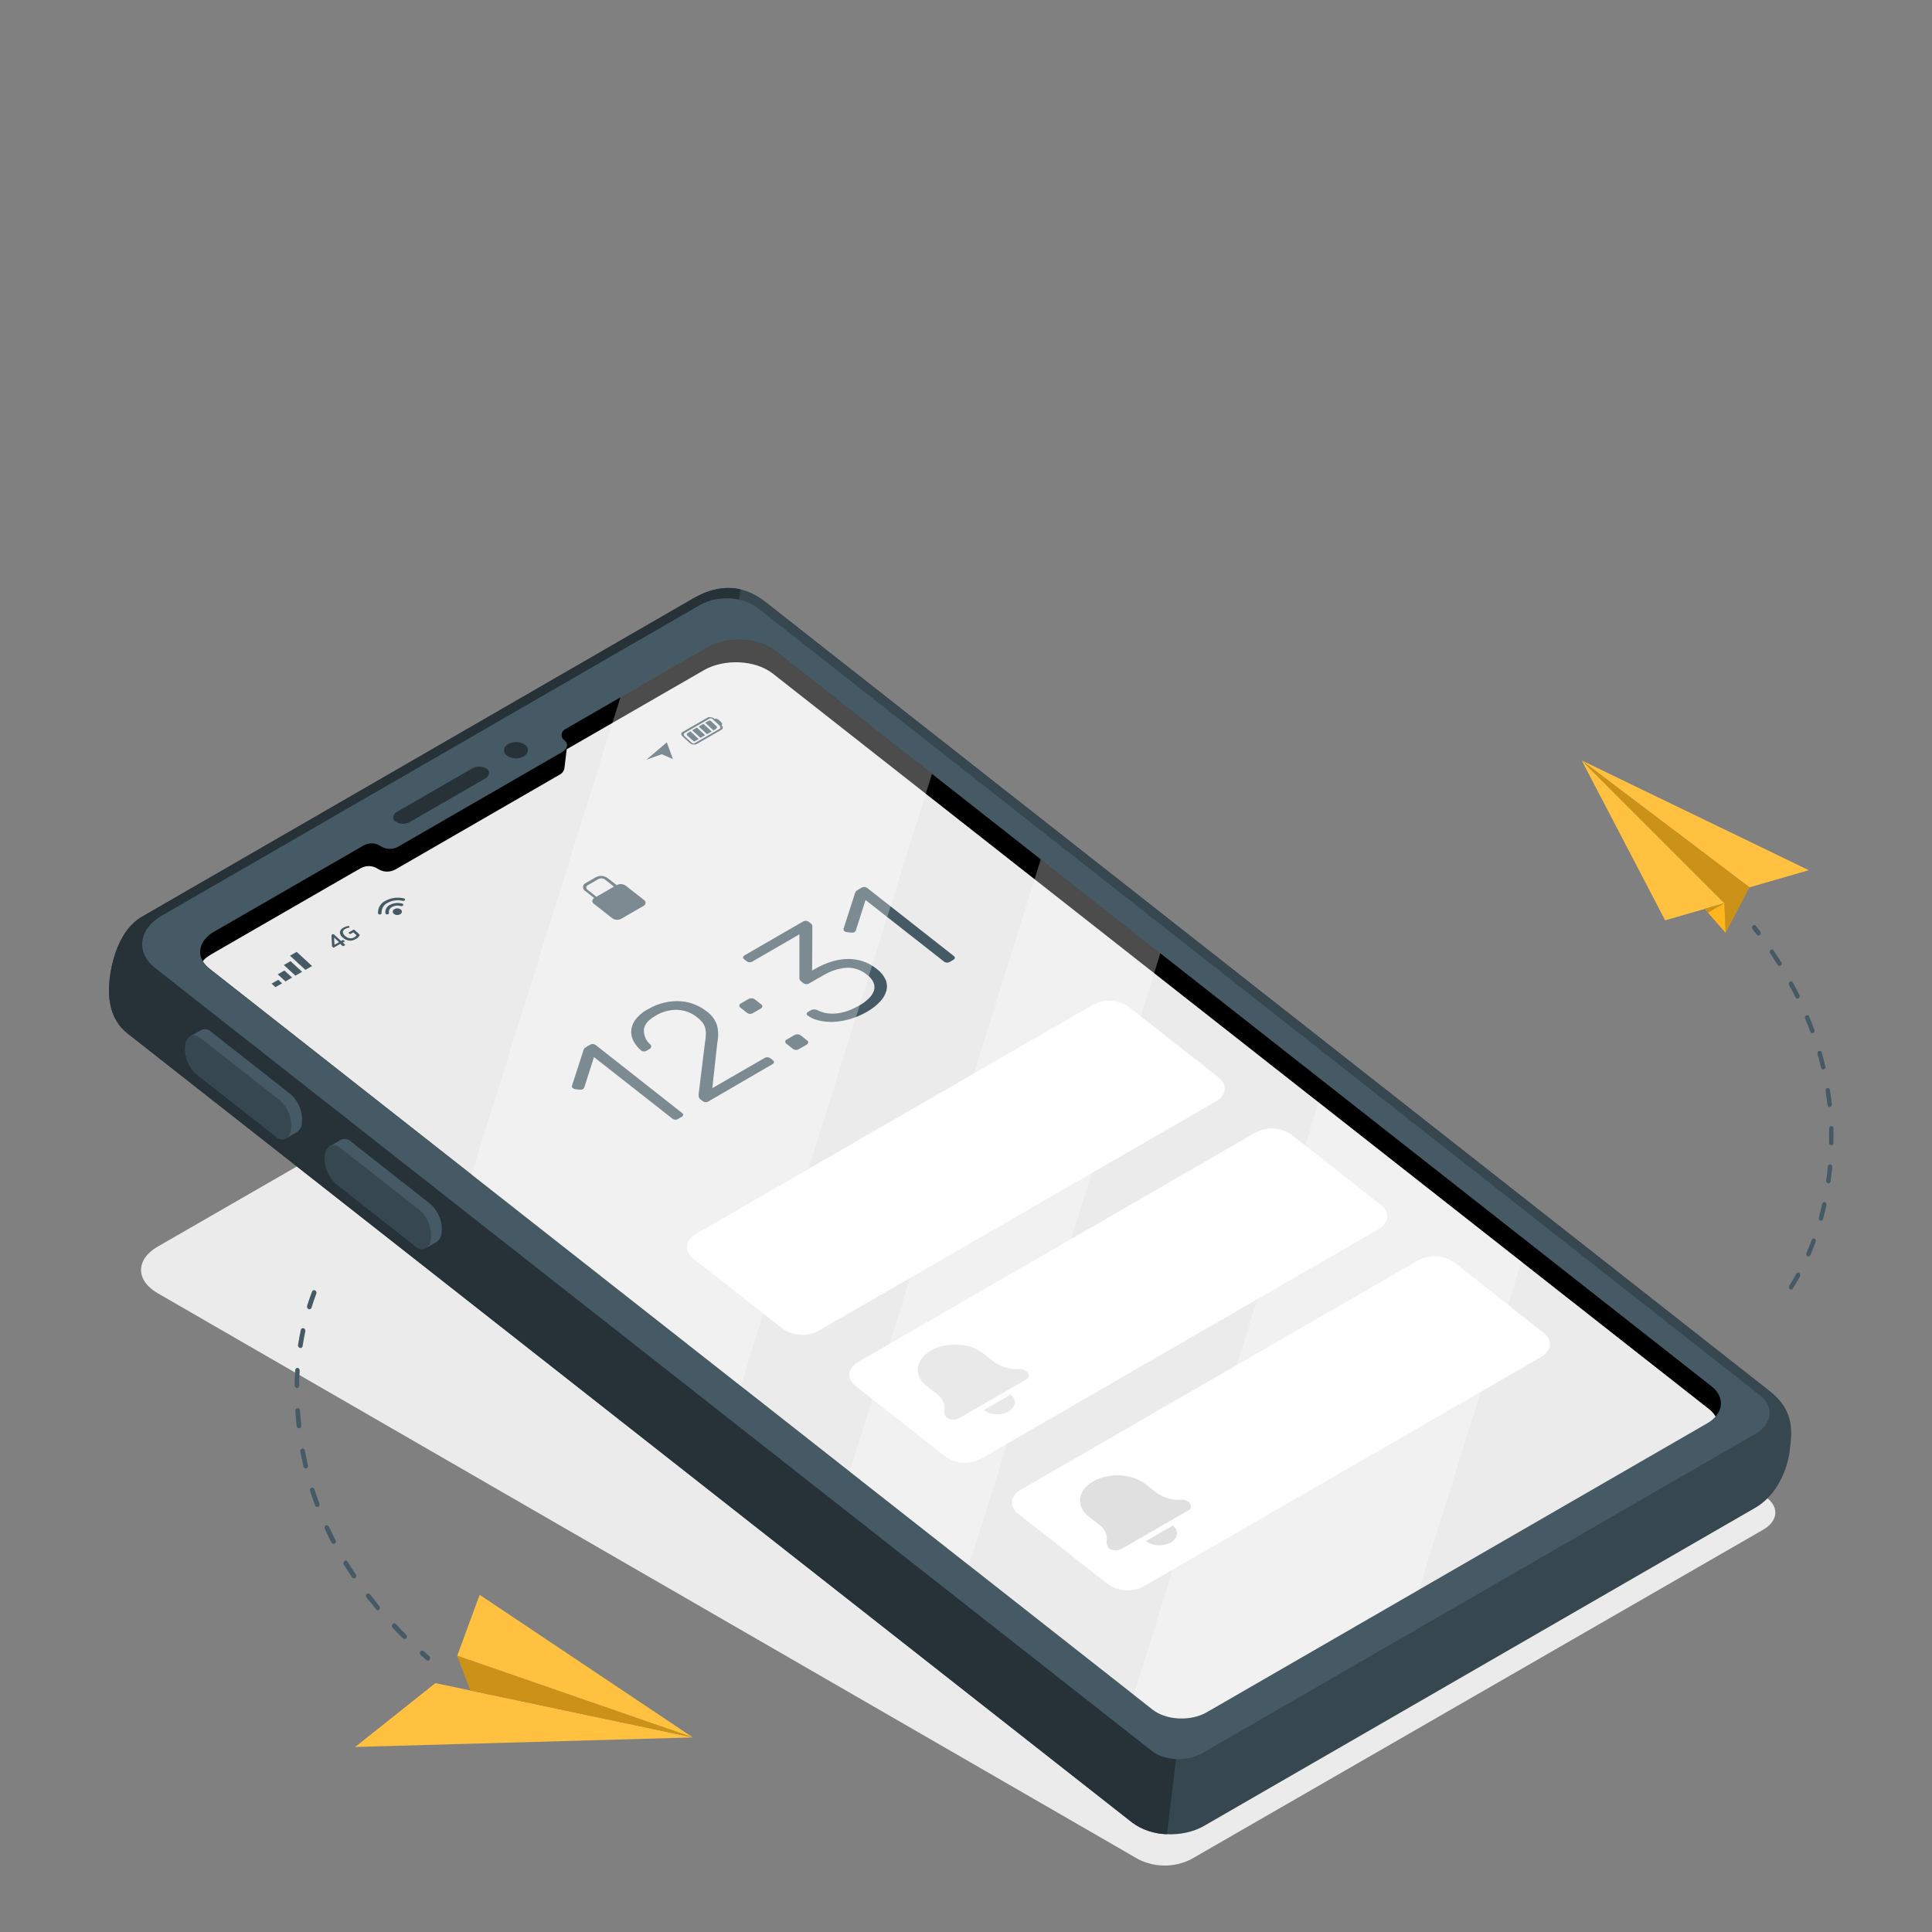 <svg width="299" height="299" viewBox="0 0 299 299" fill="none" xmlns="http://www.w3.org/2000/svg">
<rect x="0" y="0" width="299" height="299" fill="#808080" stroke="none"/>
<path d="M272.855 231.426L119.983 143.185C118.554 142.463 116.976 142.086 115.375 142.086C113.774 142.086 112.196 142.463 110.768 143.185L24.41 192.927C20.972 194.912 20.966 198.159 24.41 200.145L176.189 287.752C177.449 288.387 178.841 288.718 180.252 288.718C181.664 288.718 183.055 288.387 184.316 287.752L272.861 236.748C275.391 235.283 275.391 232.885 272.855 231.426Z" fill="#EBEBEB"/>
<path d="M107.215 268.885L67.383 260.483L54.974 270.362L107.215 268.885Z" fill="#FFB61D"/>
<g opacity="0.15">
<path d="M107.215 268.885L67.383 260.483L54.974 270.362L107.215 268.885Z" fill="white"/>
</g>
<path d="M107.215 268.885L70.761 256.255L74.23 246.819L107.215 268.885Z" fill="#FFB61D"/>
<g opacity="0.15">
<path d="M107.215 268.885L70.761 256.255L74.23 246.819L107.215 268.885Z" fill="white"/>
</g>
<path d="M70.761 256.255L72.789 261.619L107.215 268.885L70.761 256.255Z" fill="#FFB61D"/>
<g opacity="0.2">
<path d="M70.761 256.255L72.789 261.619L107.215 268.885L70.761 256.255Z" fill="black"/>
</g>
<path d="M66.282 256.997C66.368 256.976 66.442 256.925 66.492 256.853C66.55 256.767 66.574 256.662 66.561 256.558C66.548 256.455 66.498 256.36 66.42 256.291L65.559 255.537C65.524 255.504 65.482 255.478 65.436 255.461C65.391 255.445 65.342 255.439 65.293 255.444C65.245 255.448 65.198 255.463 65.156 255.488C65.114 255.512 65.078 255.545 65.05 255.585C64.993 255.671 64.968 255.775 64.98 255.878C64.992 255.981 65.04 256.077 65.116 256.147L65.989 256.913C66.029 256.947 66.076 256.973 66.126 256.987C66.177 257.002 66.23 257.005 66.282 256.997Z" fill="#455A64"/>
<path d="M62.347 253.552C61.803 253.014 61.271 252.464 60.751 251.914C60.684 251.835 60.646 251.736 60.646 251.632C60.646 251.529 60.684 251.43 60.751 251.351C60.783 251.315 60.823 251.287 60.867 251.267C60.912 251.247 60.959 251.237 61.008 251.237C61.056 251.237 61.104 251.247 61.149 251.267C61.193 251.287 61.233 251.315 61.265 251.351C61.779 251.902 62.312 252.44 62.844 252.972C62.919 253.045 62.964 253.144 62.972 253.248C62.98 253.353 62.949 253.457 62.886 253.54C62.854 253.577 62.814 253.606 62.77 253.627C62.725 253.647 62.677 253.657 62.629 253.657C62.58 253.657 62.532 253.647 62.487 253.627C62.443 253.606 62.403 253.577 62.371 253.54L62.347 253.552ZM58.203 249.049C57.707 248.451 57.223 247.853 56.75 247.255C56.682 247.178 56.644 247.078 56.644 246.974C56.644 246.871 56.682 246.771 56.75 246.693C56.786 246.66 56.829 246.635 56.875 246.62C56.922 246.605 56.971 246.6 57.019 246.605C57.068 246.61 57.115 246.625 57.157 246.65C57.199 246.674 57.236 246.707 57.264 246.747C57.731 247.345 58.203 247.943 58.694 248.541C58.761 248.62 58.799 248.721 58.799 248.825C58.799 248.929 58.761 249.03 58.694 249.109C58.647 249.156 58.586 249.187 58.52 249.199C58.458 249.204 58.396 249.193 58.34 249.165C58.284 249.138 58.237 249.095 58.203 249.043V249.049ZM54.484 244.11C54.047 243.458 53.623 242.8 53.216 242.142C53.16 242.055 53.139 241.95 53.157 241.848C53.174 241.747 53.23 241.655 53.312 241.592C53.352 241.564 53.397 241.545 53.445 241.536C53.493 241.527 53.542 241.528 53.59 241.54C53.637 241.551 53.681 241.572 53.72 241.602C53.759 241.631 53.791 241.669 53.814 241.712C54.209 242.363 54.627 243.009 55.058 243.649C55.117 243.734 55.142 243.838 55.129 243.941C55.116 244.044 55.065 244.138 54.986 244.205C54.947 244.24 54.9 244.263 54.849 244.271C54.778 244.284 54.705 244.274 54.64 244.244C54.575 244.214 54.52 244.165 54.484 244.104V244.11ZM51.296 238.728C50.938 238.028 50.585 237.316 50.262 236.611C50.217 236.519 50.209 236.415 50.237 236.317C50.266 236.22 50.33 236.137 50.417 236.084C50.462 236.063 50.51 236.051 50.56 236.049C50.609 236.047 50.658 236.055 50.704 236.073C50.75 236.091 50.792 236.118 50.827 236.153C50.862 236.188 50.89 236.23 50.908 236.276C51.225 236.964 51.566 237.663 51.924 238.357C51.974 238.447 51.989 238.552 51.964 238.652C51.94 238.752 51.879 238.839 51.793 238.895L51.685 238.937C51.607 238.949 51.527 238.935 51.458 238.899C51.388 238.862 51.331 238.804 51.296 238.734V238.728ZM48.755 232.975C48.486 232.245 48.229 231.486 47.989 230.738C47.954 230.642 47.957 230.536 47.998 230.442C48.04 230.349 48.116 230.275 48.211 230.236C48.307 230.21 48.409 230.224 48.495 230.273C48.581 230.322 48.645 230.403 48.671 230.499C48.904 231.241 49.162 231.982 49.425 232.7C49.464 232.794 49.465 232.901 49.428 232.996C49.392 233.092 49.32 233.17 49.227 233.214H49.168C49.083 233.227 48.996 233.211 48.921 233.169C48.846 233.127 48.788 233.06 48.755 232.981V232.975ZM46.961 226.923C46.823 226.325 46.692 225.727 46.572 225.129L46.477 224.627C46.453 224.528 46.469 224.425 46.522 224.339C46.575 224.252 46.66 224.19 46.758 224.166C46.858 224.154 46.959 224.182 47.04 224.243C47.12 224.305 47.173 224.395 47.188 224.495L47.278 224.992C47.398 225.59 47.523 226.188 47.661 226.786C47.688 226.882 47.677 226.986 47.629 227.075C47.581 227.163 47.5 227.229 47.404 227.258C47.351 227.269 47.297 227.269 47.245 227.259C47.193 227.248 47.144 227.226 47.101 227.195C47.057 227.164 47.021 227.125 46.994 227.079C46.967 227.033 46.949 226.982 46.943 226.929L46.961 226.923ZM46.309 221.057C46.208 221.059 46.111 221.022 46.036 220.954C45.962 220.886 45.916 220.792 45.908 220.692C45.825 219.909 45.753 219.113 45.705 218.33C45.699 218.281 45.703 218.231 45.717 218.183C45.731 218.136 45.754 218.091 45.785 218.053C45.817 218.014 45.855 217.983 45.899 217.959C45.943 217.936 45.991 217.922 46.04 217.917C46.143 217.919 46.241 217.96 46.313 218.033C46.386 218.105 46.427 218.203 46.429 218.306C46.477 219.077 46.542 219.861 46.626 220.626C46.641 220.719 46.62 220.815 46.568 220.893C46.516 220.972 46.437 221.028 46.345 221.051L46.309 221.057ZM45.956 214.808C45.855 214.796 45.763 214.746 45.697 214.668C45.632 214.59 45.598 214.491 45.603 214.389C45.603 213.606 45.639 212.81 45.693 212.027C45.699 211.937 45.739 211.853 45.804 211.791C45.87 211.729 45.956 211.693 46.046 211.692C46.147 211.711 46.237 211.767 46.299 211.849C46.361 211.93 46.39 212.032 46.381 212.135C46.327 212.9 46.297 213.677 46.291 214.449C46.293 214.534 46.266 214.618 46.214 214.685C46.161 214.753 46.087 214.8 46.004 214.82L45.956 214.808ZM46.417 208.606C46.318 208.578 46.233 208.514 46.179 208.427C46.124 208.34 46.105 208.235 46.124 208.134C46.243 207.368 46.387 206.591 46.548 205.832C46.556 205.784 46.573 205.738 46.6 205.697C46.626 205.657 46.661 205.622 46.701 205.596C46.742 205.569 46.788 205.551 46.835 205.544C46.883 205.536 46.932 205.538 46.979 205.551C47.077 205.585 47.159 205.653 47.209 205.744C47.26 205.834 47.276 205.94 47.254 206.041C47.093 206.788 46.955 207.548 46.835 208.301C46.833 208.351 46.819 208.399 46.795 208.443C46.771 208.486 46.738 208.524 46.698 208.553C46.658 208.582 46.612 208.602 46.563 208.611C46.515 208.62 46.465 208.619 46.417 208.606ZM47.756 202.596C47.662 202.553 47.587 202.477 47.545 202.382C47.504 202.288 47.498 202.181 47.529 202.082C47.762 201.347 48.013 200.611 48.282 199.899C48.297 199.853 48.322 199.81 48.355 199.774C48.388 199.738 48.428 199.71 48.472 199.69C48.517 199.671 48.566 199.662 48.614 199.663C48.663 199.664 48.711 199.675 48.755 199.696C48.846 199.747 48.916 199.828 48.952 199.926C48.988 200.023 48.988 200.131 48.952 200.228C48.689 200.928 48.438 201.646 48.217 202.369C48.198 202.431 48.163 202.487 48.116 202.531C48.069 202.575 48.011 202.606 47.948 202.62C47.878 202.639 47.804 202.633 47.738 202.602L47.756 202.596Z" fill="#455A64"/>
<path d="M266.869 139.777L244.797 117.692L257.702 142.432L266.869 139.777Z" fill="#FFB61D"/>
<path opacity="0.15" d="M266.869 139.777L244.797 117.692L257.702 142.432L266.869 139.777Z" fill="white"/>
<path d="M244.797 117.692L270.751 137.325L279.918 134.67L244.797 117.692Z" fill="#FFB61D"/>
<path opacity="0.15" d="M244.797 117.692L270.751 137.325L279.918 134.67L244.797 117.692Z" fill="white"/>
<path d="M270.751 137.325L267.049 144.357L266.869 139.777L244.797 117.692L270.751 137.325Z" fill="#FFB61D"/>
<path opacity="0.2" d="M270.751 137.325L267.049 144.357L266.869 139.777L244.797 117.692L270.751 137.325Z" fill="black"/>
<path d="M267.049 144.357L263.814 140.662L266.869 139.776L267.049 144.357Z" fill="#FFB61D"/>
<path opacity="0.2" d="M266.869 139.776L263.814 140.662L264.328 141.254L266.869 139.776Z" fill="black"/>
<path d="M271.492 143.161C271.408 143.162 271.327 143.194 271.265 143.251C271.198 143.322 271.158 143.413 271.151 143.511C271.145 143.608 271.172 143.704 271.229 143.783L271.887 144.644C271.912 144.682 271.946 144.714 271.985 144.738C272.024 144.761 272.068 144.776 272.114 144.781C272.159 144.786 272.205 144.782 272.248 144.767C272.292 144.753 272.332 144.729 272.365 144.698C272.436 144.63 272.48 144.538 272.488 144.44C272.495 144.342 272.467 144.244 272.407 144.166C272.192 143.873 271.97 143.568 271.749 143.293C271.72 143.252 271.681 143.219 271.636 143.196C271.592 143.173 271.542 143.161 271.492 143.161Z" fill="#455A64"/>
<path d="M274.482 147.108C274.889 147.706 275.277 148.304 275.678 148.902C275.729 148.986 275.748 149.085 275.732 149.182C275.715 149.279 275.664 149.366 275.588 149.428C275.552 149.456 275.51 149.475 275.466 149.485C275.421 149.495 275.375 149.495 275.331 149.486C275.286 149.477 275.244 149.459 275.207 149.432C275.17 149.406 275.139 149.372 275.116 149.333C274.739 148.735 274.356 148.137 273.956 147.539C273.902 147.456 273.88 147.357 273.893 147.259C273.906 147.162 273.954 147.072 274.028 147.006C274.085 146.96 274.157 146.934 274.231 146.935C274.284 146.941 274.334 146.96 274.378 146.99C274.421 147.021 274.457 147.061 274.482 147.108ZM277.472 152.053C277.819 152.699 278.154 153.345 278.477 153.997C278.52 154.084 278.53 154.184 278.505 154.277C278.48 154.371 278.421 154.452 278.339 154.505C278.3 154.53 278.256 154.545 278.21 154.551C278.164 154.556 278.118 154.552 278.074 154.537C278.03 154.523 277.99 154.5 277.956 154.468C277.923 154.437 277.896 154.398 277.879 154.356C277.562 153.716 277.233 153.076 276.886 152.448C276.84 152.362 276.827 152.262 276.848 152.167C276.868 152.072 276.922 151.987 277 151.928C277.052 151.891 277.115 151.872 277.179 151.874C277.237 151.874 277.295 151.889 277.346 151.917C277.397 151.945 277.441 151.986 277.472 152.036V152.053ZM279.99 157.328C280.271 158.004 280.54 158.697 280.791 159.379C280.827 159.471 280.827 159.572 280.791 159.664C280.756 159.756 280.688 159.831 280.6 159.875C280.557 159.892 280.511 159.9 280.465 159.899C280.419 159.897 280.374 159.886 280.333 159.867C280.291 159.847 280.254 159.819 280.224 159.785C280.194 159.75 280.171 159.71 280.157 159.666C279.914 158.988 279.651 158.313 279.368 157.639C279.33 157.55 279.326 157.45 279.357 157.359C279.388 157.267 279.451 157.19 279.535 157.142C279.581 157.119 279.633 157.106 279.685 157.107C279.753 157.104 279.82 157.123 279.877 157.159C279.935 157.195 279.98 157.248 280.008 157.31L279.99 157.328ZM281.933 162.889C282.136 163.607 282.322 164.33 282.489 165.042C282.516 165.135 282.506 165.234 282.462 165.32C282.417 165.406 282.341 165.471 282.25 165.502C282.205 165.515 282.157 165.518 282.111 165.51C282.065 165.503 282.02 165.486 281.981 165.461C281.941 165.436 281.908 165.402 281.882 165.363C281.856 165.324 281.839 165.28 281.831 165.233C281.67 164.54 281.485 163.828 281.281 163.116C281.252 163.024 281.258 162.924 281.299 162.837C281.34 162.749 281.413 162.68 281.503 162.644H281.61C281.684 162.642 281.756 162.662 281.817 162.703C281.878 162.744 281.925 162.803 281.951 162.871L281.933 162.889ZM283.207 168.69C283.32 169.425 283.416 170.167 283.5 170.908C283.514 171.003 283.491 171.1 283.435 171.178C283.379 171.256 283.295 171.309 283.201 171.327C283.154 171.331 283.107 171.326 283.063 171.311C283.019 171.297 282.978 171.273 282.942 171.243C282.907 171.212 282.879 171.175 282.858 171.133C282.838 171.09 282.826 171.045 282.824 170.998C282.74 170.275 282.645 169.539 282.531 168.821C282.514 168.727 282.534 168.629 282.586 168.548C282.638 168.467 282.719 168.409 282.812 168.385H282.872C282.955 168.385 283.035 168.413 283.1 168.465C283.164 168.518 283.208 168.591 283.225 168.672L283.207 168.69ZM283.751 174.634C283.751 175.22 283.751 175.806 283.751 176.392V176.876C283.753 176.923 283.746 176.97 283.731 177.014C283.715 177.058 283.69 177.099 283.658 177.133C283.627 177.168 283.588 177.196 283.546 177.215C283.503 177.235 283.457 177.246 283.41 177.247C283.316 177.238 283.229 177.193 283.167 177.122C283.104 177.051 283.072 176.959 283.075 176.864V176.392C283.075 175.794 283.075 175.232 283.075 174.658C283.069 174.563 283.099 174.469 283.161 174.397C283.222 174.324 283.309 174.278 283.404 174.269C283.498 174.268 283.589 174.303 283.658 174.368C283.726 174.433 283.766 174.522 283.769 174.616L283.751 174.634ZM283.255 180.189C283.348 180.207 283.432 180.259 283.488 180.336C283.545 180.412 283.57 180.507 283.56 180.602C283.488 181.343 283.404 182.091 283.302 182.827C283.299 182.873 283.286 182.919 283.264 182.96C283.242 183.002 283.212 183.038 283.176 183.068C283.14 183.098 283.098 183.12 283.053 183.133C283.008 183.146 282.96 183.149 282.914 183.143C282.821 183.122 282.74 183.066 282.687 182.988C282.634 182.909 282.612 182.813 282.627 182.719C282.728 181.989 282.812 181.254 282.884 180.53C282.888 180.441 282.926 180.357 282.989 180.294C283.052 180.231 283.136 180.194 283.225 180.189H283.255ZM282.411 186.044C282.503 186.074 282.579 186.138 282.626 186.222C282.672 186.306 282.686 186.405 282.663 186.498C282.507 187.222 282.328 187.951 282.136 188.663C282.126 188.708 282.107 188.751 282.079 188.788C282.052 188.825 282.018 188.857 281.978 188.881C281.939 188.905 281.895 188.921 281.849 188.927C281.803 188.934 281.757 188.932 281.712 188.92C281.623 188.883 281.55 188.814 281.508 188.727C281.467 188.64 281.458 188.541 281.485 188.448C281.67 187.748 281.843 187.03 281.999 186.319C282.013 186.24 282.054 186.168 282.115 186.115C282.176 186.063 282.253 186.033 282.334 186.032C282.365 186.022 282.398 186.02 282.429 186.026L282.411 186.044ZM280.821 191.695C280.908 191.74 280.975 191.816 281.009 191.907C281.043 191.999 281.042 192.1 281.006 192.191C280.755 192.873 280.474 193.567 280.187 194.236C280.17 194.28 280.145 194.319 280.112 194.352C280.079 194.385 280.04 194.411 279.996 194.427C279.953 194.444 279.907 194.452 279.86 194.45C279.814 194.448 279.768 194.436 279.726 194.416C279.643 194.366 279.582 194.287 279.553 194.194C279.524 194.102 279.531 194.002 279.571 193.913C279.858 193.256 280.127 192.574 280.378 191.904C280.4 191.837 280.442 191.778 280.499 191.735C280.556 191.692 280.624 191.668 280.695 191.665C280.743 191.658 280.792 191.662 280.839 191.677L280.821 191.695ZM278.459 197.011C278.537 197.069 278.591 197.152 278.612 197.247C278.633 197.341 278.619 197.44 278.572 197.525C278.219 198.165 277.849 198.799 277.466 199.409C277.444 199.449 277.413 199.484 277.376 199.511C277.339 199.538 277.297 199.557 277.252 199.566C277.207 199.575 277.161 199.574 277.116 199.564C277.071 199.553 277.03 199.533 276.994 199.505C276.918 199.443 276.867 199.355 276.85 199.258C276.834 199.162 276.853 199.062 276.904 198.979C277.281 198.381 277.645 197.783 277.986 197.137C278.015 197.082 278.057 197.035 278.11 197.002C278.163 196.97 278.223 196.952 278.285 196.951C278.352 196.945 278.419 196.959 278.477 196.993L278.459 197.011Z" fill="#455A64"/>
<path d="M118.458 93.138L273.884 215.28C277.783 218.348 277.334 221.595 276.982 224.513C276.629 227.431 274.996 231.414 271.665 233.339L186.343 282.579C183.012 284.504 178.019 284.265 175.196 282.047L19.734 159.941C16.905 157.722 16.636 154.218 16.995 151.3C17.354 148.382 18.616 143.807 21.953 141.881L107.293 92.606C110.63 90.687 114.523 90.053 118.458 93.138Z" fill="#37474F"/>
<path d="M113.889 96.954L26.133 147.622L182.252 270.212L180.596 283.871C178.658 283.825 176.78 283.189 175.214 282.047L19.734 159.941C16.905 157.722 16.636 154.218 16.995 151.3C17.354 148.382 18.616 143.807 21.953 141.881L107.293 92.606C109.374 91.41 111.886 90.573 114.583 91.213L114.535 91.638L113.889 96.954Z" fill="#263238"/>
<path d="M272.383 215.95L117.208 94.047C114.971 92.289 110.983 92.104 108.346 93.623L25.014 141.726C21.426 143.789 20.984 147.437 24.016 149.817L178.234 270.96C180.207 272.515 183.724 272.682 186.056 271.33L271.647 221.918C274.285 220.393 274.62 217.708 272.383 215.95Z" fill="#455A64"/>
<path d="M66.677 186.385C67.272 186.933 67.733 187.611 68.023 188.366C68.313 189.121 68.426 189.933 68.351 190.738C68.346 191.027 68.271 191.311 68.134 191.566C67.996 191.821 67.8 192.039 67.562 192.203C67.275 192.365 66.193 193.01 65.894 193.178C65.636 193.294 65.349 193.329 65.071 193.278C64.793 193.226 64.538 193.091 64.339 192.891L51.978 183.185C51.384 182.635 50.924 181.956 50.634 181.2C50.344 180.445 50.231 179.632 50.304 178.826C50.314 178.548 50.385 178.276 50.513 178.029C50.64 177.783 50.819 177.566 51.039 177.397C51.338 177.211 52.462 176.559 52.761 176.398C53.019 176.279 53.307 176.242 53.586 176.292C53.865 176.343 54.123 176.478 54.322 176.679L66.677 186.385Z" fill="#455A64"/>
<path d="M65.02 187.347L52.66 177.636C51.548 176.763 50.495 177.295 50.304 178.832C50.231 179.638 50.344 180.451 50.634 181.206C50.924 181.962 51.384 182.641 51.978 183.191L64.339 192.897C65.451 193.77 66.504 193.238 66.695 191.701C66.768 190.895 66.655 190.084 66.365 189.329C66.074 188.574 65.614 187.896 65.02 187.347Z" fill="#37474F"/>
<path d="M45.047 169.401C45.643 169.949 46.105 170.627 46.395 171.382C46.686 172.137 46.797 172.949 46.722 173.755C46.713 174.042 46.637 174.323 46.501 174.576C46.365 174.83 46.173 175.048 45.938 175.214C45.651 175.369 44.569 176.015 44.27 176.183C44.011 176.299 43.724 176.334 43.445 176.283C43.166 176.232 42.909 176.097 42.709 175.896L30.355 166.196C29.759 165.648 29.299 164.97 29.009 164.215C28.718 163.46 28.606 162.648 28.68 161.843C28.689 161.564 28.76 161.291 28.887 161.043C29.014 160.795 29.195 160.578 29.416 160.408C29.709 160.222 30.833 159.57 31.132 159.409C31.389 159.29 31.677 159.253 31.957 159.303C32.236 159.353 32.493 159.488 32.693 159.69L45.047 169.401Z" fill="#455A64"/>
<path d="M43.391 170.358L31.036 160.653C29.924 159.78 28.866 160.312 28.68 161.849C28.606 162.654 28.718 163.466 29.009 164.221C29.299 164.976 29.759 165.654 30.355 166.202L42.709 175.908C43.821 176.781 44.88 176.248 45.065 174.712C45.14 173.906 45.027 173.094 44.737 172.339C44.446 171.584 43.986 170.906 43.391 170.358Z" fill="#37474F"/>
<path d="M120.013 100.739L264.914 214.574C267.049 216.255 266.744 218.814 264.22 220.267L186.803 264.974C184.286 266.439 180.5 266.259 178.354 264.573L32.406 149.924C30.665 148.561 30.534 146.624 31.915 145.14C32.023 145.027 32.125 144.913 32.244 144.806C32.512 144.582 32.798 144.382 33.099 144.208L54.879 131.65L56.302 130.83C56.708 130.608 57.167 130.502 57.629 130.524C58.091 130.546 58.538 130.696 58.921 130.956C59.325 131.215 59.792 131.358 60.272 131.37C60.752 131.382 61.226 131.261 61.642 131.022L87.027 116.371C87.858 115.886 88.008 115.073 87.344 114.577C87.203 114.483 87.088 114.354 87.011 114.203C86.934 114.051 86.897 113.883 86.905 113.713C86.912 113.544 86.963 113.379 87.052 113.235C87.142 113.091 87.267 112.972 87.416 112.89L87.553 112.807L108.866 100.506L109.314 100.243C112.508 98.389 117.316 98.622 120.013 100.739Z" fill="black"/>
<path d="M58.49 134.472C58.108 134.212 57.661 134.063 57.198 134.04C56.736 134.018 56.277 134.124 55.871 134.347L54.448 135.148L32.669 147.706C32.367 147.881 32.081 148.081 31.814 148.304C31.694 148.418 31.592 148.525 31.485 148.639C31.377 148.752 31.425 148.717 31.389 148.758C31.655 149.196 32 149.581 32.406 149.895L178.353 264.573C180.5 266.259 184.286 266.439 186.803 264.974L264.238 220.267C264.717 219.993 265.15 219.644 265.518 219.233C265.254 218.788 264.909 218.396 264.501 218.079L119.6 104.243C116.903 102.126 112.095 101.893 108.902 103.735L108.453 103.998L87.703 115.958C87.703 115.958 87.38 118.613 87.344 118.948C87.302 119.15 87.214 119.339 87.087 119.502C86.961 119.664 86.799 119.796 86.614 119.887L61.211 134.55C60.794 134.788 60.32 134.906 59.84 134.892C59.36 134.879 58.893 134.733 58.49 134.472Z" fill="#EBEBEB"/>
<path d="M53.066 146.408C53.029 146.403 52.993 146.386 52.965 146.36L52.66 146.073L51.691 146.63C51.671 146.647 51.646 146.657 51.619 146.657C51.593 146.657 51.567 146.647 51.548 146.63L51.428 146.51C51.408 146.494 51.392 146.473 51.38 146.45C51.379 146.428 51.379 146.406 51.38 146.384L51.302 144.776C51.298 144.754 51.298 144.732 51.302 144.71C51.316 144.686 51.337 144.667 51.362 144.656L51.494 144.584C51.531 144.572 51.571 144.572 51.607 144.584C51.647 144.589 51.683 144.608 51.709 144.638L52.791 145.631L53.007 145.505C53.038 145.485 53.077 145.476 53.114 145.482C53.151 145.487 53.186 145.506 53.21 145.535L53.288 145.601C53.318 145.631 53.336 145.655 53.33 145.679C53.324 145.703 53.33 145.727 53.27 145.75L53.055 145.87L53.365 146.157C53.365 146.157 53.413 146.211 53.407 146.235C53.401 146.259 53.407 146.283 53.342 146.307L53.18 146.402C53.144 146.415 53.104 146.417 53.066 146.408ZM52.468 145.81L51.703 145.105L51.769 146.217L52.468 145.81Z" fill="#455A64"/>
<path d="M54.023 145.571C53.647 145.518 53.297 145.346 53.025 145.081C52.895 144.986 52.79 144.863 52.716 144.721C52.642 144.579 52.603 144.422 52.6 144.261C52.627 144.109 52.692 143.966 52.788 143.845C52.884 143.724 53.008 143.629 53.15 143.568C53.284 143.489 53.426 143.427 53.575 143.382C53.706 143.337 53.843 143.313 53.981 143.311C53.99 143.305 54.001 143.303 54.011 143.303C54.022 143.303 54.032 143.305 54.041 143.311V143.347L54.089 143.526C54.089 143.526 54.089 143.562 54.089 143.568H54.035C53.824 143.585 53.619 143.65 53.437 143.759C53.339 143.798 53.253 143.862 53.188 143.945C53.123 144.028 53.081 144.127 53.066 144.232C53.074 144.349 53.107 144.464 53.164 144.568C53.22 144.671 53.3 144.761 53.395 144.83C53.593 145.029 53.848 145.161 54.125 145.206C54.368 145.241 54.615 145.191 54.825 145.063C54.902 145.019 54.974 144.967 55.04 144.907C55.096 144.863 55.144 144.811 55.183 144.752L54.681 144.291L54.275 144.525C54.244 144.548 54.205 144.559 54.167 144.554C54.131 144.545 54.098 144.526 54.071 144.501L53.999 144.435C53.964 144.399 53.952 144.375 53.952 144.351C53.965 144.322 53.988 144.299 54.017 144.285L54.657 143.915C54.695 143.892 54.739 143.882 54.783 143.885C54.828 143.895 54.87 143.917 54.902 143.95L55.62 144.608L55.668 144.668C55.668 144.668 55.668 144.704 55.668 144.728C55.538 144.986 55.328 145.196 55.07 145.326C54.759 145.525 54.39 145.611 54.023 145.571Z" fill="#455A64"/>
<path d="M62.048 140.769C62.104 140.818 62.145 140.881 62.169 140.951C62.194 141.02 62.199 141.095 62.186 141.168C62.173 141.241 62.141 141.309 62.094 141.365C62.047 141.422 61.986 141.466 61.917 141.493C61.763 141.58 61.586 141.619 61.409 141.605C61.232 141.592 61.063 141.525 60.924 141.415C60.87 141.366 60.83 141.304 60.807 141.235C60.784 141.165 60.778 141.091 60.791 141.02C60.805 140.948 60.836 140.881 60.882 140.824C60.928 140.768 60.988 140.724 61.056 140.697C61.21 140.611 61.386 140.571 61.563 140.584C61.739 140.597 61.908 140.661 62.048 140.769Z" fill="#455A64"/>
<path d="M60.344 140.046C60.101 140.158 59.901 140.347 59.775 140.583C59.649 140.819 59.603 141.091 59.645 141.355C59.667 141.408 59.706 141.452 59.755 141.481C59.805 141.51 59.862 141.523 59.92 141.517C60.093 141.517 60.225 141.403 60.195 141.277C60.165 141.092 60.197 140.901 60.286 140.735C60.374 140.569 60.514 140.436 60.685 140.357C61.098 140.137 61.581 140.088 62.031 140.219C62.099 140.247 62.176 140.248 62.245 140.223C62.315 140.197 62.373 140.147 62.407 140.081C62.443 139.986 62.407 139.884 62.252 139.848C61.937 139.754 61.606 139.723 61.278 139.757C60.951 139.791 60.633 139.889 60.344 140.046Z" fill="#455A64"/>
<path d="M59.657 139.412C59.292 139.58 58.987 139.855 58.782 140.199C58.576 140.544 58.478 140.943 58.502 141.343C58.518 141.402 58.554 141.454 58.605 141.488C58.656 141.522 58.717 141.536 58.777 141.529C58.945 141.529 59.07 141.421 59.059 141.301C59.037 140.975 59.115 140.65 59.281 140.368C59.448 140.086 59.695 139.861 59.991 139.723C60.704 139.335 61.535 139.226 62.324 139.418C62.392 139.438 62.465 139.435 62.531 139.409C62.597 139.383 62.652 139.335 62.688 139.274C62.724 139.172 62.641 139.071 62.509 139.035C61.544 138.8 60.527 138.934 59.657 139.412Z" fill="#455A64"/>
<path d="M42.625 152.777L42.033 152.227L43.062 151.635L43.66 152.185L42.625 152.777Z" fill="#455A64"/>
<path d="M44.174 151.886L42.984 150.792L44.013 150.194L45.203 151.288L44.174 151.886Z" fill="#455A64"/>
<path d="M45.717 150.995L43.929 149.35L44.964 148.752L46.752 150.397L45.717 150.995Z" fill="#455A64"/>
<path d="M47.266 150.098L44.88 147.909L45.914 147.311L48.294 149.506L47.266 150.098Z" fill="#455A64"/>
<path d="M110.032 111.007C109.845 110.962 109.649 110.983 109.476 111.067L105.625 113.285C105.374 113.429 105.38 113.728 105.625 113.961L106.707 114.96C106.866 115.098 107.061 115.19 107.269 115.223C107.361 115.234 107.453 115.234 107.544 115.223C107.643 115.22 107.74 115.194 107.825 115.145L111.676 112.926C111.928 112.783 111.922 112.484 111.676 112.251L110.594 111.252C110.433 111.12 110.238 111.036 110.032 111.007ZM107.281 115.061C107.191 115.043 107.108 114.999 107.042 114.936L105.96 113.943C105.768 113.769 105.762 113.53 105.96 113.429L109.811 111.21C109.857 111.183 109.908 111.167 109.96 111.162H110.032C110.122 111.181 110.205 111.224 110.271 111.288L111.354 112.286C111.539 112.46 111.545 112.693 111.354 112.801L107.502 115.019C107.467 115.042 107.426 115.058 107.384 115.065C107.342 115.072 107.299 115.071 107.257 115.061H107.281Z" fill="#455A64"/>
<path d="M106.845 113.177L108.124 114.373L107.526 114.72C107.498 114.735 107.466 114.743 107.434 114.743C107.401 114.743 107.37 114.735 107.341 114.72L106.384 113.847C106.253 113.722 106.247 113.542 106.384 113.464L106.845 113.177Z" fill="#455A64"/>
<path d="M107.126 113.016L107.849 112.597L109.129 113.775L108.405 114.194L107.126 113.016Z" fill="#455A64"/>
<path d="M108.13 112.442L108.854 112.023L110.14 113.207L109.416 113.62L108.13 112.442Z" fill="#455A64"/>
<path d="M109.942 111.521L110.869 112.37C111.037 112.532 110.959 112.735 110.66 112.902L110.421 113.046L109.135 111.85L109.733 111.521C109.8 111.495 109.875 111.495 109.942 111.521Z" fill="#455A64"/>
<path d="M110.72 111.228C110.827 111.162 111.096 111.282 111.318 111.485L111.515 111.67C111.742 111.874 111.838 112.095 111.736 112.161L111.551 112.28L110.528 111.342L110.72 111.228Z" fill="#455A64"/>
<path d="M100.033 117.579L103.197 114.888L104.148 117.489L102.425 116.724L100.033 117.579Z" fill="#455A64"/>
<path d="M61.45 125.634L73.088 118.912C73.433 118.716 73.826 118.618 74.223 118.628C74.62 118.639 75.007 118.758 75.342 118.972C75.892 119.403 75.779 120.084 75.085 120.485L63.448 127.201C63.103 127.398 62.71 127.497 62.312 127.486C61.915 127.476 61.528 127.356 61.193 127.141C60.643 126.71 60.757 126.034 61.45 125.634Z" fill="#263238"/>
<path d="M78.649 115.145C79.055 114.925 79.514 114.821 79.976 114.843C80.438 114.865 80.885 115.013 81.268 115.27C81.932 115.791 81.83 116.58 81.053 117.064C80.646 117.284 80.187 117.389 79.726 117.367C79.264 117.344 78.817 117.197 78.434 116.939C77.776 116.389 77.872 115.599 78.649 115.145Z" fill="#263238"/>
<path d="M95.435 136.984L94.059 135.907C93.806 135.716 93.504 135.598 93.187 135.567C92.87 135.537 92.551 135.594 92.265 135.734L90.579 136.703C90.473 136.763 90.385 136.85 90.324 136.955C90.263 137.06 90.231 137.179 90.231 137.301C90.231 137.422 90.263 137.542 90.324 137.647C90.385 137.752 90.473 137.839 90.579 137.899L91.954 138.975C91.869 139.02 91.798 139.087 91.748 139.169C91.698 139.251 91.672 139.345 91.672 139.442C91.672 139.538 91.698 139.632 91.748 139.714C91.798 139.797 91.869 139.864 91.954 139.908L94.723 142.085C94.919 142.23 95.15 142.318 95.393 142.342C95.635 142.365 95.879 142.321 96.099 142.216L99.621 140.183C99.706 140.139 99.777 140.072 99.827 139.989C99.877 139.907 99.903 139.813 99.903 139.717C99.903 139.621 99.877 139.526 99.827 139.444C99.777 139.362 99.706 139.295 99.621 139.25L96.846 137.074C96.643 136.927 96.403 136.841 96.153 136.825C95.904 136.809 95.655 136.864 95.435 136.984ZM90.938 137.707C90.663 137.486 90.663 137.175 90.938 137.014L92.624 136.039C92.787 135.96 92.969 135.927 93.149 135.944C93.329 135.961 93.501 136.027 93.647 136.135L95.016 137.217L92.301 138.784L90.938 137.707Z" fill="#455A64"/>
<path d="M105.529 172.224C105.828 172.457 105.798 172.672 105.451 172.876L104.997 173.139C104.852 173.24 104.678 173.291 104.501 173.282C104.325 173.273 104.156 173.206 104.022 173.091L91.924 163.595L90.436 168.265C90.322 168.57 90.047 168.696 89.61 168.63L89.06 168.564C88.893 168.551 88.735 168.481 88.612 168.367C88.562 168.324 88.528 168.267 88.513 168.204C88.498 168.141 88.503 168.074 88.528 168.014L90.322 162.453C90.358 162.345 90.425 162.249 90.513 162.178C90.606 162.105 90.704 162.039 90.806 161.98L91.261 161.717C91.406 161.618 91.58 161.568 91.756 161.577C91.932 161.586 92.1 161.652 92.236 161.765L105.529 172.224Z" fill="#455A64"/>
<path d="M99.214 162.56C98.768 162.19 98.394 161.743 98.108 161.239C97.82 160.746 97.673 160.183 97.683 159.612C97.71 158.99 97.918 158.39 98.281 157.884C98.797 157.188 99.463 156.617 100.231 156.215C101.059 155.724 101.959 155.363 102.898 155.145C103.714 154.962 104.552 154.899 105.386 154.96C106.143 155.012 106.887 155.19 107.586 155.486C108.229 155.751 108.833 156.103 109.38 156.532C110.121 157.055 110.677 157.801 110.965 158.661C111.191 159.55 111.207 160.48 111.013 161.376L110.241 168.403L118.266 163.774C118.417 163.668 118.599 163.616 118.783 163.624C118.967 163.633 119.143 163.703 119.283 163.822L119.588 164.061C119.887 164.294 119.851 164.516 119.48 164.731L109.691 170.43C109.546 170.529 109.372 170.579 109.196 170.57C109.02 170.561 108.851 170.495 108.716 170.382L108.411 170.143C108.282 170.047 108.19 169.91 108.148 169.754C108.104 169.547 108.104 169.333 108.148 169.126L109.093 161.418C109.18 160.96 109.23 160.496 109.243 160.031C109.251 159.678 109.202 159.327 109.099 158.99C109.007 158.691 108.856 158.412 108.657 158.171C108.43 157.898 108.173 157.651 107.891 157.435C107.024 156.739 105.958 156.337 104.847 156.287C103.648 156.254 102.465 156.572 101.445 157.202C100.338 157.842 99.746 158.548 99.651 159.325C99.628 159.762 99.705 160.198 99.877 160.601C100.049 161.003 100.311 161.36 100.643 161.645C100.702 161.693 100.746 161.757 100.769 161.829C100.792 161.901 100.794 161.979 100.775 162.052C100.738 162.166 100.662 162.264 100.56 162.327L100.081 162.602C99.952 162.69 99.797 162.733 99.641 162.726C99.484 162.718 99.335 162.66 99.214 162.56Z" fill="#455A64"/>
<path d="M117.806 155.438C117.865 155.473 117.912 155.524 117.942 155.586C117.972 155.648 117.983 155.717 117.973 155.785C117.953 155.855 117.918 155.92 117.871 155.976C117.823 156.032 117.765 156.077 117.698 156.108L116.55 156.772C116.405 156.871 116.231 156.92 116.055 156.912C115.879 156.903 115.71 156.837 115.575 156.724L114.601 155.958C114.543 155.921 114.496 155.869 114.463 155.809C114.431 155.748 114.414 155.68 114.415 155.611C114.425 155.541 114.453 155.474 114.496 155.418C114.538 155.361 114.595 155.317 114.661 155.289L115.815 154.625C115.973 154.53 116.157 154.486 116.341 154.499C116.519 154.502 116.691 154.563 116.831 154.673L117.806 155.438ZM124.91 161.017C124.969 161.052 125.017 161.104 125.047 161.165C125.076 161.227 125.087 161.296 125.078 161.364C125.058 161.434 125.024 161.498 124.977 161.554C124.931 161.61 124.873 161.655 124.809 161.687L123.654 162.351C123.509 162.45 123.335 162.5 123.159 162.491C122.983 162.482 122.815 162.416 122.68 162.303L121.711 161.538C121.651 161.502 121.602 161.451 121.569 161.39C121.535 161.329 121.518 161.26 121.52 161.191C121.529 161.12 121.557 161.052 121.602 160.995C121.646 160.939 121.704 160.895 121.771 160.868L122.919 160.204C123.078 160.111 123.261 160.067 123.445 160.079C123.623 160.083 123.795 160.144 123.935 160.252L124.91 161.017Z" fill="#455A64"/>
<path d="M124.205 142.659C124.355 142.553 124.537 142.5 124.721 142.509C124.905 142.518 125.081 142.587 125.221 142.707L125.526 142.946C125.597 142.994 125.651 143.063 125.682 143.143C125.701 143.214 125.715 143.286 125.724 143.358L125.682 150.212L126.16 149.936C126.943 149.478 127.776 149.109 128.642 148.836C129.445 148.579 130.28 148.436 131.123 148.412C131.934 148.395 132.743 148.513 133.515 148.758C134.306 149.022 135.041 149.427 135.686 149.954C136.278 150.381 136.75 150.954 137.056 151.617C137.285 152.164 137.327 152.772 137.175 153.345C136.986 153.983 136.643 154.564 136.177 155.037C135.593 155.648 134.922 156.168 134.185 156.58C133.339 157.073 132.435 157.459 131.494 157.728C130.659 157.972 129.798 158.112 128.929 158.147C128.179 158.178 127.428 158.104 126.698 157.926C126.083 157.787 125.501 157.527 124.988 157.16C124.936 157.128 124.895 157.082 124.87 157.026C124.844 156.971 124.835 156.91 124.844 156.849C124.867 156.786 124.901 156.728 124.947 156.679C124.992 156.63 125.047 156.59 125.108 156.562L125.442 156.371C125.58 156.29 125.733 156.239 125.891 156.221C126.121 156.204 126.352 156.254 126.555 156.365C127.094 156.63 127.678 156.795 128.277 156.849C128.84 156.899 129.407 156.873 129.963 156.772C130.509 156.678 131.043 156.524 131.554 156.311C132.039 156.112 132.51 155.882 132.965 155.623C133.52 155.316 134.031 154.936 134.484 154.493C134.836 154.164 135.1 153.753 135.256 153.297C135.383 152.886 135.357 152.442 135.184 152.047C134.958 151.568 134.612 151.156 134.179 150.851C133.281 150.1 132.132 149.716 130.962 149.775C129.689 149.888 128.46 150.297 127.374 150.971L125.269 152.167C125.124 152.267 124.951 152.318 124.775 152.31C124.599 152.302 124.43 152.238 124.294 152.125L123.989 151.886C123.899 151.82 123.825 151.734 123.774 151.635C123.741 151.553 123.723 151.466 123.72 151.378V144.596L116.484 148.782C116.34 148.882 116.167 148.932 115.992 148.923C115.817 148.915 115.649 148.848 115.516 148.735L115.211 148.495C114.9 148.25 114.918 148.029 115.27 147.826L124.205 142.659Z" fill="#455A64"/>
<path d="M147.574 147.921C147.873 148.154 147.844 148.37 147.497 148.573L147.036 148.836C146.891 148.936 146.717 148.985 146.541 148.976C146.365 148.968 146.196 148.902 146.062 148.788L133.952 139.286L132.463 143.962C132.349 144.267 132.074 144.387 131.638 144.327L131.088 144.256C130.919 144.245 130.758 144.178 130.633 144.064C130.586 144.02 130.554 143.963 130.54 143.9C130.526 143.837 130.532 143.771 130.555 143.711L132.349 138.144C132.387 138.038 132.453 137.945 132.541 137.875C132.63 137.8 132.726 137.734 132.828 137.678L133.288 137.414C133.432 137.314 133.606 137.265 133.781 137.274C133.956 137.282 134.123 137.349 134.257 137.462L147.574 147.921Z" fill="#455A64"/>
<path d="M107.676 190.983L169.102 155.516C169.961 155.051 170.931 154.831 171.906 154.878C172.881 154.926 173.824 155.239 174.634 155.785L188.603 166.752C190.003 167.853 189.799 169.521 188.149 170.472L126.716 205.939C125.859 206.406 124.889 206.629 123.914 206.583C122.938 206.536 121.994 206.223 121.185 205.676L107.215 194.709C105.846 193.608 106.019 191.958 107.676 190.983Z" fill="white"/>
<path d="M132.84 210.759L194.272 175.292C195.13 174.825 196.099 174.603 197.075 174.649C198.05 174.696 198.994 175.009 199.804 175.555L213.767 186.522C215.172 187.622 214.963 189.291 213.313 190.248L151.892 225.715C151.034 226.18 150.065 226.402 149.09 226.356C148.114 226.309 147.171 225.997 146.36 225.452L132.397 214.479C130.962 213.378 131.189 211.692 132.84 210.759Z" fill="white"/>
<path d="M158.01 230.529L219.466 195.062C220.324 194.594 221.293 194.372 222.269 194.418C223.244 194.464 224.188 194.778 224.997 195.325L238.937 206.31C240.336 207.41 240.133 209.073 238.476 210.029L177.05 245.485C176.192 245.952 175.223 246.175 174.247 246.128C173.272 246.082 172.328 245.768 171.518 245.222L157.549 234.248C156.15 233.148 156.353 231.486 158.01 230.529Z" fill="white"/>
<path d="M182.988 232.102H182.958C181.573 232.216 180.19 231.85 179.041 231.067L177.247 229.656C175.202 228.047 171.584 227.862 169.168 229.273C166.776 230.666 166.453 233.1 168.498 234.709L170.101 235.965C170.561 236.274 170.915 236.716 171.115 237.233C171.315 237.749 171.351 238.315 171.219 238.853L171.554 239.607C171.851 239.808 172.199 239.924 172.557 239.941C172.916 239.958 173.273 239.875 173.587 239.702L183.801 233.818C183.935 233.768 184.052 233.683 184.14 233.571C184.228 233.459 184.284 233.325 184.301 233.184C184.318 233.043 184.296 232.9 184.238 232.77C184.179 232.64 184.086 232.529 183.969 232.448C183.685 232.236 183.343 232.115 182.988 232.102ZM181.194 238.71C182.354 238.04 182.498 236.868 181.511 236.096L177.325 238.524C177.892 238.903 178.552 239.121 179.234 239.153C179.915 239.186 180.593 239.032 181.194 238.71Z" fill="#E0E0E0"/>
<path d="M157.872 211.865H157.842C156.456 211.981 155.073 211.615 153.925 210.831L152.131 209.42C150.08 207.811 146.462 207.626 144.046 209.037C141.654 210.43 141.331 212.864 143.382 214.473L144.985 215.728C145.443 216.039 145.796 216.482 145.995 216.998C146.195 217.514 146.233 218.079 146.103 218.617L146.432 219.37C146.73 219.571 147.077 219.687 147.435 219.703C147.794 219.72 148.15 219.638 148.465 219.466L158.685 213.57C158.819 213.52 158.936 213.434 159.024 213.323C159.112 213.211 159.168 213.077 159.185 212.936C159.202 212.795 159.18 212.651 159.122 212.522C159.063 212.392 158.97 212.281 158.853 212.2C158.567 211.992 158.225 211.875 157.872 211.865ZM156.078 218.443C157.238 217.774 157.382 216.607 156.401 215.836L152.215 218.228C152.775 218.617 153.432 218.846 154.113 218.888C154.794 218.93 155.474 218.784 156.078 218.467V218.443Z" fill="#E0E0E0"/>
<g opacity="0.3">
<path d="M179.579 147.521L161.071 132.989L131.482 227.742L149.984 242.28L179.579 147.521Z" fill="white"/>
<path d="M235.451 195.265L204.085 170.621L175.459 262.295L178.353 264.573C180.5 266.259 184.286 266.439 186.803 264.974L219.598 246.035L235.451 195.265Z" fill="white"/>
<path d="M114.643 214.52L144.232 119.761L120.013 100.739C117.316 98.622 112.508 98.389 109.314 100.231L108.866 100.494L96.027 107.903L72.956 181.792L114.643 214.52Z" fill="white"/>
</g>
</svg>
